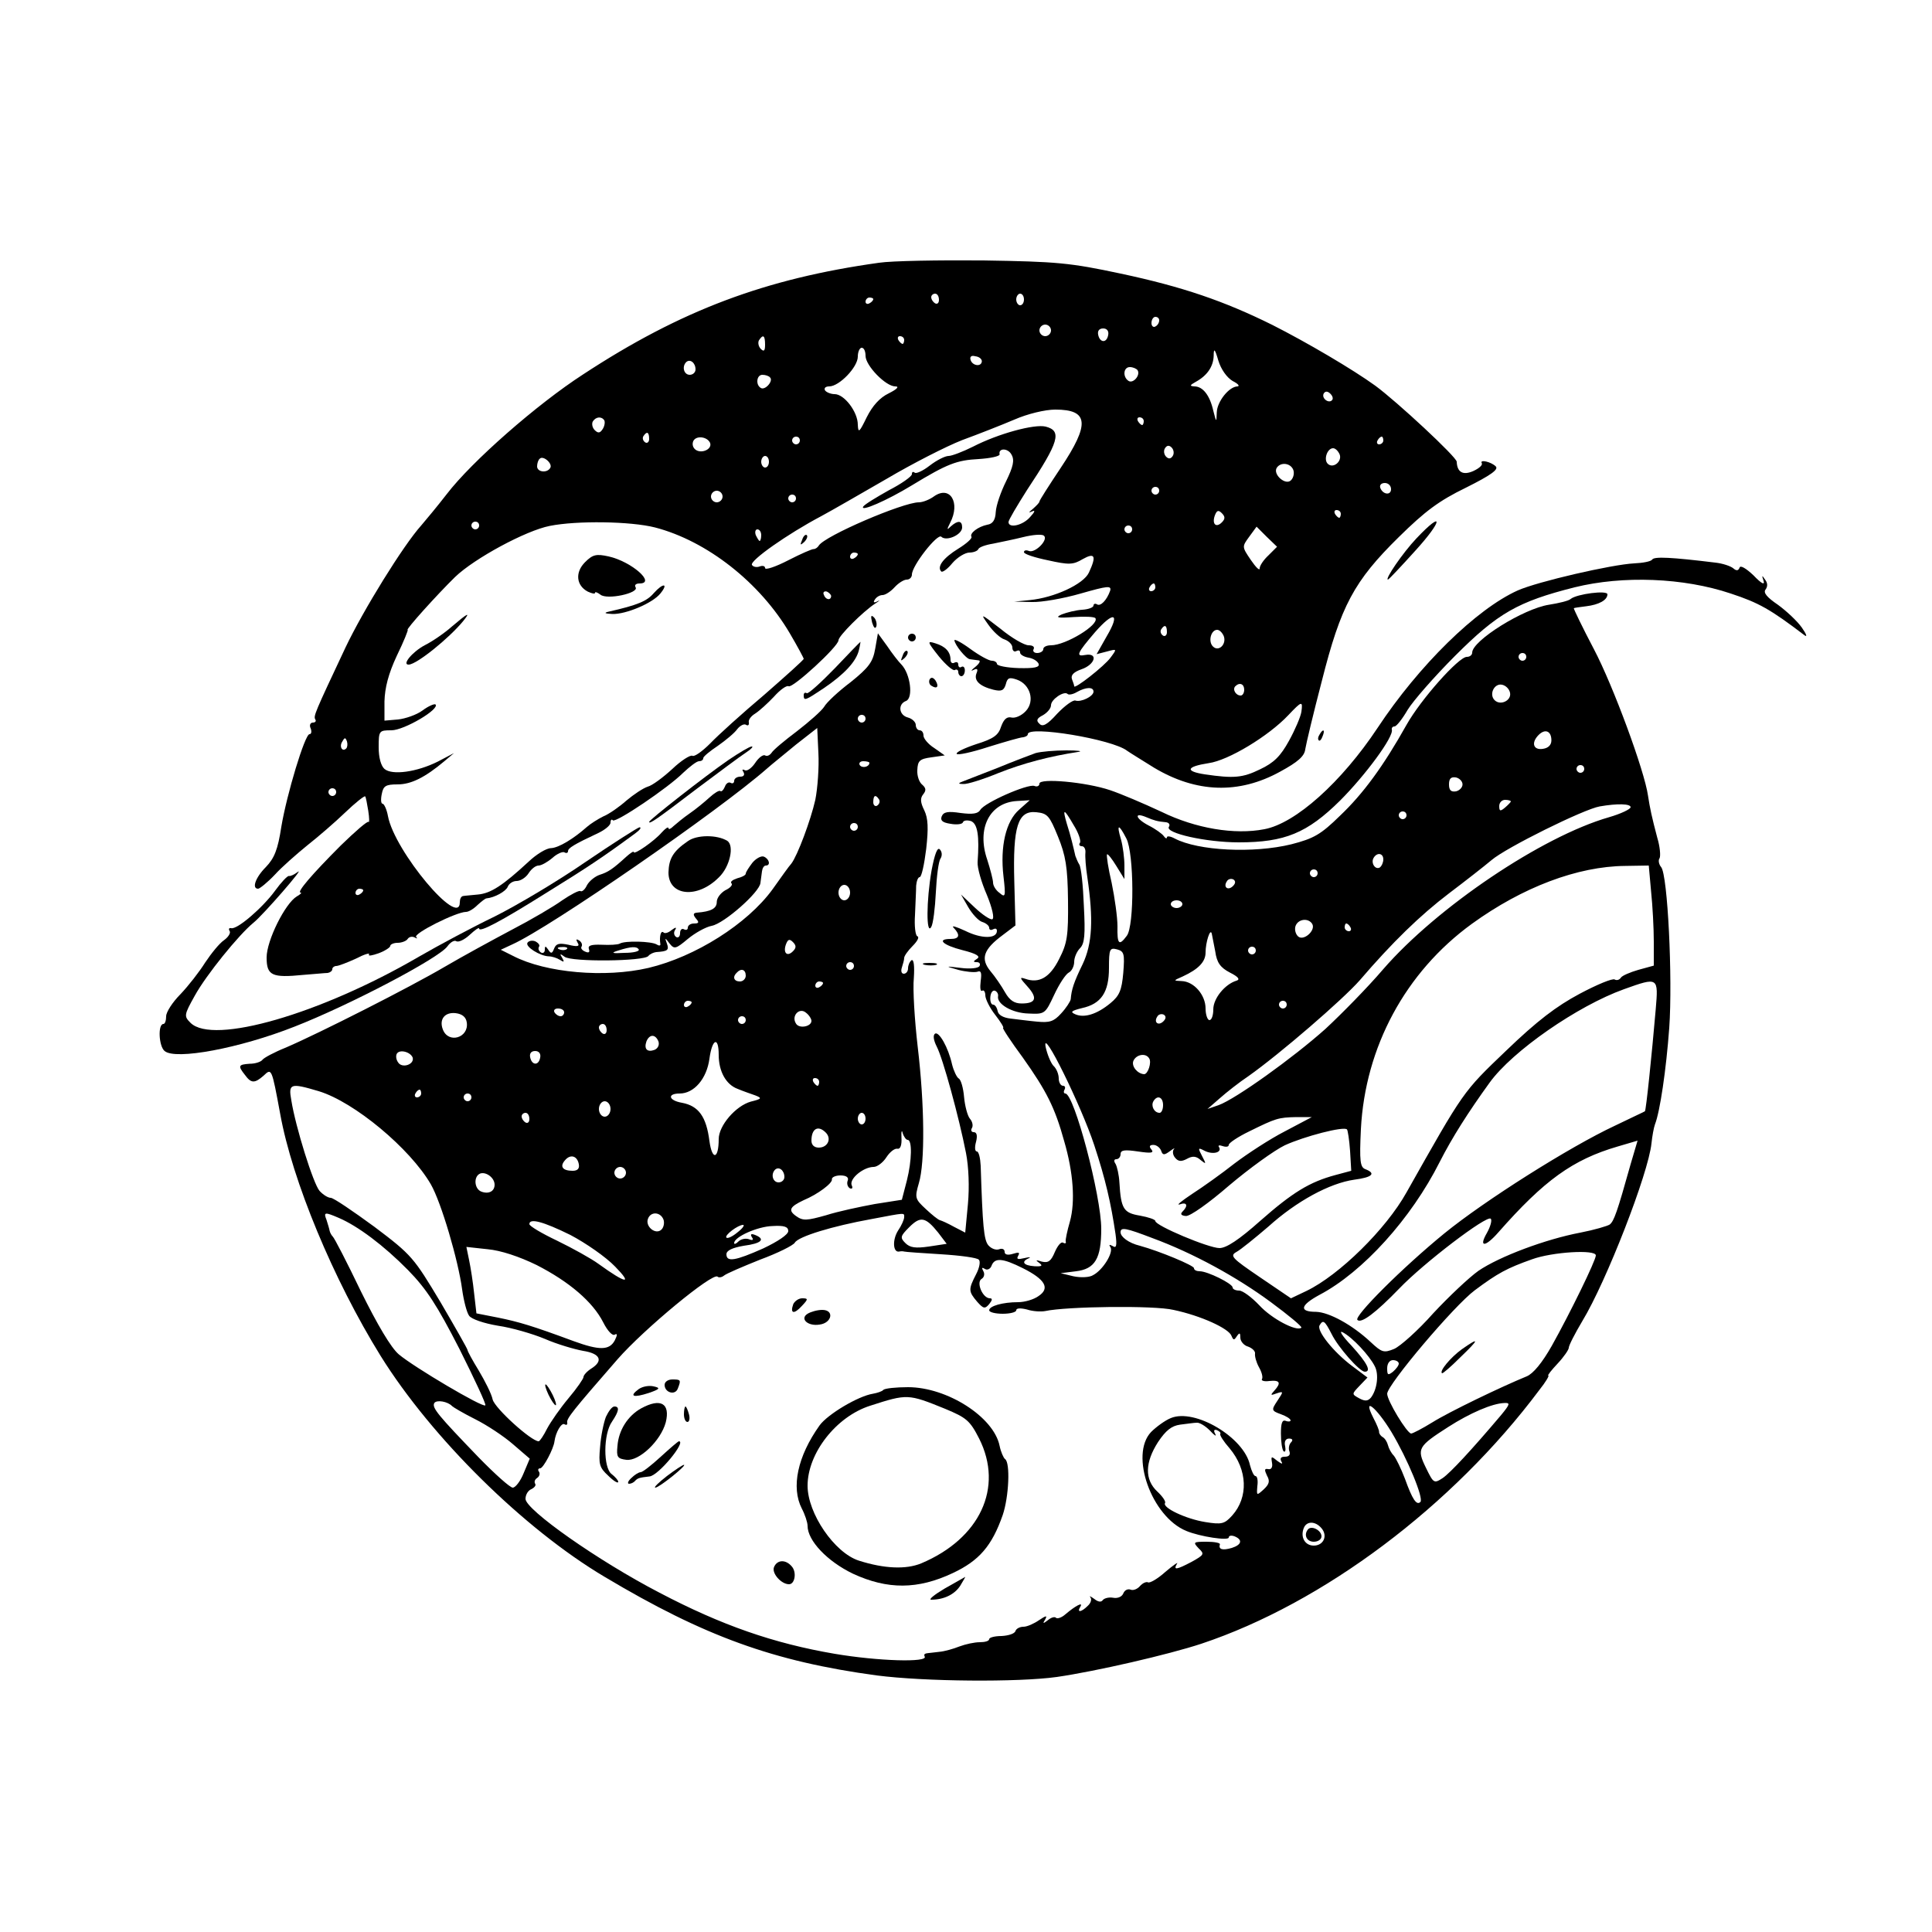 <?xml version="1.0" standalone="no"?>
<!DOCTYPE svg PUBLIC "-//W3C//DTD SVG 20010904//EN"
 "http://www.w3.org/TR/2001/REC-SVG-20010904/DTD/svg10.dtd">
<svg version="1.0" xmlns="http://www.w3.org/2000/svg"
 width="500pt" height="500pt" viewBox="0 0 500 500"
 preserveAspectRatio="xMidYMid meet">

<g transform="translate(0,500) scale(0.1,-0.1)"
fill="#000000" stroke="none">
<path d="M2275 4320 c-294 -41 -513 -123 -766 -289 -119 -77 -288 -225 -353
-310 -24 -31 -54 -67 -66 -81 -46 -51 -150 -219 -196 -316 -80 -170 -83 -177
-78 -186 3 -4 0 -8 -6 -8 -7 0 -10 -7 -6 -15 3 -8 2 -15 -3 -15 -12 0 -59
-156 -73 -240 -9 -59 -18 -81 -40 -104 -27 -27 -37 -56 -20 -56 4 0 24 16 43
36 18 20 57 54 84 76 28 22 72 60 98 85 26 25 50 44 52 42 2 -2 5 -19 8 -37 3
-19 3 -32 1 -29 -3 3 -35 -25 -72 -61 -76 -76 -115 -122 -104 -122 4 0 -1 -5
-10 -10 -30 -18 -78 -114 -78 -158 0 -47 14 -53 95 -45 28 2 56 5 63 5 6 1 12
5 12 10 0 4 5 8 10 8 6 0 29 9 51 19 21 11 37 16 34 11 -3 -5 8 -3 25 3 16 6
30 15 30 19 0 4 9 8 19 8 11 0 23 5 26 10 4 6 12 7 18 4 7 -4 8 -3 4 1 -8 9
104 65 129 65 7 0 20 8 30 18 10 9 20 17 23 17 21 2 50 18 55 30 3 8 13 15 23
15 10 0 24 9 31 20 7 11 18 20 26 20 7 0 23 9 36 20 12 11 27 17 31 14 5 -3 9
-1 9 3 0 8 14 17 78 47 17 8 32 20 32 27 0 7 3 10 6 6 8 -7 143 84 182 123 17
16 35 30 41 30 6 0 11 3 11 8 0 4 17 18 38 32 20 14 43 33 50 43 7 9 18 15 23
11 5 -3 8 0 7 6 -2 7 6 17 16 23 11 7 33 27 49 44 16 18 33 30 38 27 10 -6
129 103 129 119 0 11 63 74 95 95 11 7 14 10 6 6 -9 -5 -12 -3 -7 4 4 7 13 12
20 12 7 0 21 9 31 20 10 11 24 20 32 20 7 0 13 6 13 13 0 23 66 107 76 98 13
-13 54 5 54 24 0 18 -11 19 -29 3 -11 -11 -11 -9 -2 9 27 52 0 97 -41 69 -12
-9 -30 -16 -40 -16 -41 0 -244 -87 -259 -112 -3 -5 -9 -9 -13 -9 -3 1 -33 -12
-66 -29 -33 -17 -60 -26 -60 -20 0 5 -6 7 -14 4 -8 -3 -17 -1 -20 4 -6 11 92
80 179 126 28 15 104 59 170 97 66 39 154 84 195 100 41 15 102 39 135 53 34
15 80 26 106 26 87 0 90 -37 14 -151 -30 -45 -55 -84 -55 -87 0 -3 -8 -11 -17
-19 -11 -9 -12 -11 -3 -7 10 5 9 0 -4 -14 -19 -22 -56 -30 -56 -13 0 5 22 42
48 83 83 125 91 153 48 164 -29 7 -122 -18 -188 -52 -26 -13 -55 -24 -63 -24
-9 0 -31 -11 -49 -25 -18 -14 -36 -22 -39 -18 -4 3 -7 2 -7 -4 0 -6 -27 -25
-60 -42 -32 -18 -62 -36 -66 -42 -9 -15 62 16 126 55 92 56 116 65 173 68 30
2 54 7 54 12 -4 17 22 17 31 -1 8 -14 4 -31 -14 -68 -14 -28 -26 -63 -27 -80
-1 -21 -8 -31 -22 -33 -24 -5 -46 -22 -41 -31 3 -4 -13 -18 -34 -31 -39 -24
-56 -47 -44 -59 3 -3 16 6 29 22 13 15 33 27 44 27 10 0 21 4 23 9 2 5 19 11
38 14 19 4 54 11 78 17 24 6 48 8 53 4 14 -9 -21 -46 -38 -40 -7 3 -13 2 -13
-3 0 -5 28 -14 62 -21 54 -12 65 -12 90 3 32 18 36 8 16 -35 -14 -30 -90 -65
-153 -71 l-40 -4 45 -1 c25 -1 82 9 127 22 70 20 80 21 76 7 -9 -25 -25 -41
-34 -35 -5 3 -9 1 -9 -3 0 -5 -13 -10 -29 -11 -17 -1 -40 -7 -53 -12 -18 -8
-12 -10 30 -7 29 2 55 1 57 -3 10 -17 -77 -70 -115 -70 -11 0 -20 -4 -20 -10
0 -5 -7 -10 -16 -10 -8 0 -12 5 -9 10 3 6 -2 10 -13 10 -11 0 -44 19 -73 43
-52 40 -53 41 -31 10 12 -17 31 -35 42 -38 11 -4 20 -13 20 -21 0 -8 5 -12 10
-9 6 3 10 2 10 -4 0 -5 10 -11 22 -13 12 -2 23 -9 26 -16 3 -9 -11 -12 -52
-11 -31 1 -56 6 -56 11 0 4 -6 8 -13 8 -8 0 -33 14 -55 30 -23 17 -42 27 -42
23 1 -12 30 -48 40 -49 6 -1 15 -2 22 -3 7 0 3 -8 -8 -17 -10 -8 -13 -12 -5
-8 10 5 13 3 8 -9 -7 -18 8 -33 44 -42 21 -5 27 -2 32 14 4 17 9 19 29 12 34
-12 47 -55 23 -81 -11 -12 -27 -19 -37 -17 -12 3 -20 -4 -27 -23 -7 -23 -20
-32 -65 -46 -30 -10 -53 -21 -50 -25 2 -4 39 4 82 18 42 13 83 25 90 25 6 1
12 4 12 8 0 23 219 -13 257 -43 7 -5 38 -24 70 -44 109 -65 219 -69 326 -10
46 25 63 40 65 58 2 13 21 93 43 177 49 194 83 258 199 372 68 67 104 94 174
128 64 32 85 47 77 55 -12 12 -43 19 -36 8 2 -5 -7 -13 -22 -20 -27 -12 -42
-3 -43 24 0 12 -155 156 -211 197 -58 42 -177 112 -266 157 -125 62 -233 99
-393 133 -131 28 -165 31 -355 34 -115 1 -237 -1 -270 -6z m155 -96 c0 -8 -4
-12 -10 -9 -5 3 -10 10 -10 16 0 5 5 9 10 9 6 0 10 -7 10 -16z m220 1 c0 -8
-4 -15 -10 -15 -5 0 -10 7 -10 15 0 8 5 15 10 15 6 0 10 -7 10 -15z m-390 1
c0 -3 -4 -8 -10 -11 -5 -3 -10 -1 -10 4 0 6 5 11 10 11 6 0 10 -2 10 -4z m740
-55 c0 -6 -4 -13 -10 -16 -5 -3 -10 1 -10 9 0 9 5 16 10 16 6 0 10 -4 10 -9z
m-280 -26 c0 -8 -7 -15 -15 -15 -8 0 -15 7 -15 15 0 8 7 15 15 15 8 0 15 -7
15 -15z m148 -12 c-4 -22 -22 -20 -26 1 -2 10 3 16 13 16 10 0 15 -7 13 -17z
m-888 -25 c0 -16 -3 -19 -11 -11 -6 6 -8 16 -5 22 11 17 16 13 16 -11z m360
12 c0 -5 -2 -10 -4 -10 -3 0 -8 5 -11 10 -3 6 -1 10 4 10 6 0 11 -4 11 -10z
m-100 -41 c0 -25 52 -79 77 -79 11 0 5 -7 -17 -18 -23 -11 -42 -32 -57 -62
-19 -39 -22 -42 -23 -19 0 33 -35 79 -60 79 -10 0 -22 5 -25 10 -3 6 2 10 11
10 26 0 74 50 74 77 0 13 5 23 10 23 6 0 10 -9 10 -21z m950 -65 c14 -7 19
-13 13 -14 -22 0 -53 -39 -54 -67 -1 -27 -1 -27 -9 4 -9 40 -27 63 -49 63 -13
1 -12 3 4 12 29 16 45 39 46 67 0 21 3 19 12 -12 7 -23 22 -44 37 -53z m-649
51 c-1 -15 -24 -12 -29 3 -3 9 2 13 12 10 10 -1 17 -7 17 -13z m-741 -21 c0
-8 -7 -14 -15 -14 -15 0 -21 21 -9 33 10 9 24 -2 24 -19z m1144 -2 c8 -13 -11
-35 -23 -28 -16 10 -14 36 3 36 8 0 17 -4 20 -8z m-951 -19 c9 -9 -13 -34 -24
-27 -14 8 -11 34 4 34 8 0 17 -3 20 -7z m1454 -59 c-9 -9 -28 6 -21 18 4 6 10
6 17 -1 6 -6 8 -13 4 -17z m-1883 -52 c2 -4 1 -14 -4 -22 -7 -11 -12 -12 -21
-3 -6 6 -8 16 -5 22 8 13 23 14 30 3z m1396 -2 c0 -5 -2 -10 -4 -10 -3 0 -8 5
-11 10 -3 6 -1 10 4 10 6 0 11 -4 11 -10z m-1280 -46 c0 -8 -5 -12 -10 -9 -6
4 -8 11 -5 16 9 14 15 11 15 -7z m158 -11 c5 -17 -26 -29 -40 -15 -6 6 -7 15
-3 22 9 14 37 9 43 -7z m232 7 c0 -5 -4 -10 -10 -10 -5 0 -10 5 -10 10 0 6 5
10 10 10 6 0 10 -4 10 -10z m1510 0 c0 -5 -5 -10 -11 -10 -5 0 -7 5 -4 10 3 6
8 10 11 10 2 0 4 -4 4 -10z m-545 -40 c-5 -8 -11 -8 -17 -2 -6 6 -7 16 -3 22
5 8 11 8 17 2 6 -6 7 -16 3 -22z m432 4 c7 -18 -17 -38 -31 -24 -11 11 -1 40
14 40 6 0 13 -7 17 -16z m-2043 -35 c-8 -14 -34 -11 -34 4 0 8 3 17 7 20 9 9
34 -13 27 -24z m566 16 c0 -8 -4 -15 -10 -15 -5 0 -10 7 -10 15 0 8 5 15 10
15 6 0 10 -7 10 -15z m1357 -21 c3 -8 1 -20 -6 -27 -14 -14 -47 15 -37 32 10
16 36 13 43 -5z m253 -50 c0 -17 -22 -14 -28 4 -2 7 3 12 12 12 9 0 16 -7 16
-16z m-600 -4 c0 -5 -4 -10 -10 -10 -5 0 -10 5 -10 10 0 6 5 10 10 10 6 0 10
-4 10 -10z m-1130 -15 c0 -8 -7 -15 -15 -15 -8 0 -15 7 -15 15 0 8 7 15 15 15
8 0 15 -7 15 -15z m190 -5 c0 -5 -4 -10 -10 -10 -5 0 -10 5 -10 10 0 6 5 10
10 10 6 0 10 -4 10 -10z m1102 -62 c-15 -15 -26 -4 -18 18 5 13 9 15 18 6 9
-9 9 -15 0 -24z m308 22 c0 -5 -2 -10 -4 -10 -3 0 -8 5 -11 10 -3 6 -1 10 4
10 6 0 11 -4 11 -10z m-2230 -30 c0 -5 -4 -10 -10 -10 -5 0 -10 5 -10 10 0 6
5 10 10 10 6 0 10 -4 10 -10z m455 -5 c135 -35 272 -143 349 -274 20 -34 36
-64 36 -66 0 -3 -46 -44 -102 -93 -57 -48 -120 -105 -140 -126 -21 -21 -41
-35 -46 -32 -5 3 -29 -12 -52 -34 -24 -22 -52 -43 -64 -46 -12 -4 -36 -20 -55
-36 -18 -16 -45 -35 -60 -41 -14 -7 -33 -19 -42 -27 -35 -31 -73 -54 -93 -55
-12 0 -38 -16 -58 -35 -67 -62 -98 -82 -131 -85 -18 -2 -35 -3 -39 -4 -5 -1
-8 -8 -8 -16 0 -69 -169 132 -186 223 -3 17 -10 32 -14 32 -4 0 -5 11 -2 25 4
21 10 25 41 25 35 0 71 18 121 60 l25 21 -42 -22 c-54 -27 -118 -36 -138 -19
-9 8 -15 29 -15 56 0 43 1 44 33 44 33 0 126 55 114 67 -3 2 -18 -4 -34 -16
-15 -11 -44 -21 -63 -23 l-35 -3 0 50 c1 35 10 71 32 118 18 37 30 67 28 67
-6 0 76 91 123 137 50 48 183 120 245 132 70 14 209 12 272 -4z m1235 -5 c0
-5 -4 -10 -10 -10 -5 0 -10 5 -10 10 0 6 5 10 10 10 6 0 10 -4 10 -10z m353
-67 c-13 -12 -23 -27 -23 -34 0 -7 -10 3 -23 22 -23 34 -23 34 -4 60 l19 26
26 -26 27 -26 -22 -22z m-1313 52 c0 -8 -2 -15 -4 -15 -2 0 -6 7 -10 15 -3 8
-1 15 4 15 6 0 10 -7 10 -15z m250 -49 c0 -3 -4 -8 -10 -11 -5 -3 -10 -1 -10
4 0 6 5 11 10 11 6 0 10 -2 10 -4z m770 -86 c0 -5 -5 -10 -11 -10 -5 0 -7 5
-4 10 3 6 8 10 11 10 2 0 4 -4 4 -10z m-839 -23 c-1 -12 -15 -9 -19 4 -3 6 1
10 8 8 6 -3 11 -8 11 -12z m713 -104 l-26 -46 27 7 c26 7 26 7 9 -16 -16 -22
-94 -83 -94 -74 0 3 -3 11 -6 19 -3 10 5 18 25 25 35 12 44 43 10 37 -26 -5
-22 4 25 59 49 56 66 50 30 -11z m156 11 c0 -8 -5 -12 -10 -9 -6 4 -8 11 -5
16 9 14 15 11 15 -7z m147 -10 c8 -21 -13 -42 -28 -27 -13 13 -5 43 11 43 6 0
13 -7 17 -16z m53 -139 c0 -8 -4 -15 -9 -15 -13 0 -22 16 -14 24 11 11 23 6
23 -9z m-390 -5 c0 -12 -32 -28 -47 -23 -6 2 -27 -13 -47 -34 -26 -29 -38 -35
-46 -26 -9 8 -7 14 9 22 12 7 21 18 21 26 0 15 34 38 43 29 3 -3 14 -1 24 5
23 13 43 14 43 1z m538 -52 c-2 -13 -16 -46 -32 -75 -22 -40 -39 -57 -75 -74
-45 -22 -68 -24 -143 -13 -52 8 -48 20 10 29 51 7 155 70 206 124 35 37 38 38
34 9z m-2472 -95 c-10 -10 -19 5 -10 18 6 11 8 11 12 0 2 -7 1 -15 -2 -18z
m-26 -113 c0 -5 -4 -10 -10 -10 -5 0 -10 5 -10 10 0 6 5 10 10 10 6 0 10 -4
10 -10z m70 -254 c0 -3 -4 -8 -10 -11 -5 -3 -10 -1 -10 4 0 6 5 11 10 11 6 0
10 -2 10 -4z"/>
<path d="M1514 3545 c-26 -26 -23 -60 7 -76 11 -5 19 -7 19 -3 0 3 6 1 14 -5
17 -14 100 4 91 19 -4 6 1 10 10 10 44 0 -21 57 -80 70 -32 7 -41 5 -61 -15z"/>
<path d="M1692 3465 c-18 -21 -42 -31 -117 -48 -13 -3 -10 -5 10 -6 35 -1 104
28 124 53 22 27 7 28 -17 1z"/>
<path d="M1170 3379 c-19 -17 -51 -39 -71 -49 -32 -17 -60 -51 -41 -50 21 1
104 68 141 113 20 25 11 20 -29 -14z"/>
<path d="M3666 3607 c-36 -38 -83 -107 -74 -107 2 0 34 34 71 75 71 78 74 107
3 32z"/>
<path d="M2076 3603 c-6 -14 -5 -15 5 -6 7 7 10 15 7 18 -3 3 -9 -2 -12 -12z"/>
<path d="M4276 3552 c-3 -5 -24 -9 -47 -10 -58 -3 -249 -47 -301 -70 -107 -48
-256 -194 -363 -356 -93 -140 -212 -247 -293 -262 -77 -15 -178 2 -266 45 -47
22 -106 47 -133 56 -62 21 -183 32 -183 17 0 -6 -6 -9 -13 -6 -17 6 -129 -43
-140 -62 -6 -10 -20 -12 -51 -8 -33 5 -44 3 -49 -9 -4 -11 3 -16 23 -19 16 -3
31 -1 32 4 2 5 11 6 21 3 17 -7 22 -38 17 -106 -1 -15 10 -53 24 -85 14 -34
20 -61 14 -63 -5 -2 -26 12 -45 30 l-36 34 19 -33 c10 -17 26 -35 36 -38 10
-3 18 -10 18 -15 0 -6 5 -7 10 -4 6 3 10 2 10 -4 0 -21 -40 -21 -82 0 -24 11
-37 15 -30 8 18 -19 15 -29 -8 -29 -37 0 -20 -16 31 -29 36 -9 47 -16 38 -22
-11 -7 -11 -9 -1 -9 7 0 10 -5 7 -10 -3 -6 -25 -8 -48 -5 -42 5 -42 5 -7 -5
19 -5 41 -7 49 -5 10 4 12 -2 9 -24 -2 -17 -1 -28 4 -25 4 3 8 -3 8 -12 0 -9
11 -32 26 -51 14 -18 23 -33 20 -33 -3 0 20 -35 51 -77 61 -86 83 -129 107
-216 24 -82 29 -157 15 -208 -7 -24 -12 -48 -11 -52 2 -5 -2 -6 -7 -3 -5 3
-14 -8 -21 -24 -10 -24 -17 -29 -34 -25 -15 5 -17 4 -7 -3 11 -8 7 -10 -12 -9
-29 2 -35 12 -14 21 6 3 1 3 -12 0 -17 -4 -21 -3 -16 6 5 9 2 10 -14 5 -13 -4
-21 -2 -21 5 0 7 -6 10 -14 7 -8 -3 -20 1 -28 10 -12 14 -15 51 -20 206 -1 20
-5 37 -10 37 -5 0 -6 11 -2 25 4 16 2 25 -6 25 -6 0 -8 5 -5 10 4 6 2 17 -5
25 -6 7 -13 33 -15 56 -2 23 -8 45 -14 48 -5 3 -13 20 -17 36 -10 45 -34 86
-44 80 -6 -4 -4 -17 4 -33 16 -30 58 -184 76 -276 7 -36 9 -88 5 -132 l-7 -74
-29 15 c-16 9 -32 16 -36 17 -5 1 -21 14 -37 29 -28 26 -29 29 -18 67 16 53
15 201 -3 353 -8 69 -13 149 -10 178 2 31 0 49 -6 46 -5 -4 -9 -13 -9 -21 0
-8 -5 -14 -11 -14 -6 0 -8 7 -5 16 3 9 6 20 6 25 0 5 10 19 22 31 12 12 18 23
12 25 -5 2 -8 27 -6 55 1 29 3 63 3 76 1 12 5 22 9 22 5 0 12 33 17 73 6 54 5
79 -5 100 -10 20 -11 31 -3 41 8 10 8 16 -2 25 -8 6 -14 23 -13 38 1 24 6 29
36 33 l35 5 -27 19 c-16 10 -28 25 -28 32 0 8 -4 14 -10 14 -5 0 -10 6 -10 14
0 7 -9 16 -20 19 -24 6 -27 35 -5 43 19 8 11 70 -12 94 -8 8 -25 30 -37 48
l-24 33 -7 -40 c-6 -34 -16 -48 -63 -86 -32 -24 -63 -53 -69 -64 -7 -11 -39
-39 -70 -63 -32 -24 -62 -49 -66 -56 -5 -7 -12 -10 -17 -7 -5 3 -17 -6 -26
-20 -9 -13 -21 -22 -27 -18 -6 3 -7 1 -3 -5 4 -7 1 -12 -8 -12 -9 0 -16 -5
-16 -11 0 -5 -4 -8 -9 -5 -5 3 -12 -1 -15 -10 -4 -9 -9 -14 -12 -11 -3 2 -15
-5 -28 -17 -12 -11 -35 -30 -51 -41 -16 -11 -34 -26 -42 -33 -7 -7 -13 -10
-13 -5 -1 4 -8 -1 -18 -12 -18 -21 -72 -59 -72 -50 0 3 -9 -3 -19 -12 -35 -32
-47 -40 -69 -47 -12 -4 -27 -16 -33 -27 -5 -11 -13 -18 -17 -15 -4 2 -25 -9
-47 -24 -22 -16 -80 -50 -130 -76 -49 -26 -128 -69 -174 -96 -92 -54 -325
-172 -411 -209 -30 -12 -58 -27 -61 -32 -4 -5 -18 -10 -33 -10 -29 -2 -31 -5
-12 -29 16 -22 25 -22 48 -2 21 20 21 21 43 -98 31 -173 138 -430 260 -627
132 -212 371 -448 580 -572 258 -154 438 -219 704 -255 124 -16 365 -18 466
-4 103 15 289 58 374 86 315 105 650 356 875 657 16 20 26 37 23 37 -3 0 8 14
24 31 16 17 29 36 29 41 0 6 16 37 35 69 62 102 171 382 179 460 2 19 6 41 9
49 13 33 29 141 37 250 9 128 -4 396 -21 416 -6 7 -8 18 -4 23 3 6 1 30 -6 53
-14 53 -19 76 -24 109 -9 64 -90 284 -140 379 -30 57 -53 105 -52 106 1 1 16
3 32 5 33 4 55 16 55 31 0 11 -79 1 -95 -12 -5 -5 -31 -11 -56 -15 -66 -10
-199 -93 -199 -124 0 -6 -6 -11 -14 -11 -21 0 -119 -110 -156 -176 -60 -107
-112 -178 -172 -235 -50 -49 -68 -59 -126 -74 -98 -24 -241 -17 -302 15 -11 6
-20 7 -20 3 0 -4 -4 -3 -8 3 -4 6 -22 19 -40 28 -34 18 -38 35 -5 21 19 -8 28
-11 51 -13 7 -1 11 -6 7 -12 -10 -16 96 -40 181 -40 119 0 177 24 262 108 65
65 140 166 134 184 -1 4 2 8 7 8 5 0 20 19 34 43 14 23 69 86 123 140 110 110
162 140 309 177 125 31 282 25 404 -16 73 -24 103 -41 191 -108 8 -6 5 3 -7
20 -12 17 -40 43 -62 59 -28 19 -38 31 -32 39 6 8 6 17 -1 26 -8 12 -9 12 -4
-3 4 -12 -5 -8 -26 14 -19 18 -34 27 -36 20 -3 -8 -8 -9 -16 -2 -7 6 -28 13
-47 15 -114 14 -158 16 -163 8z m-326 -252 c0 -5 -4 -10 -10 -10 -5 0 -10 5
-10 10 0 6 5 10 10 10 6 0 10 -4 10 -10z m-42 -93 c4 -20 -25 -34 -40 -19 -15
15 -1 44 19 40 10 -2 19 -11 21 -21z m-1668 -67 c0 -5 -4 -10 -10 -10 -5 0
-10 5 -10 10 0 6 5 10 10 10 6 0 10 -4 10 -10z m-130 -210 c-12 -53 -46 -144
-62 -165 -5 -5 -27 -36 -49 -67 -65 -89 -199 -174 -321 -203 -112 -26 -265
-13 -350 31 l-32 16 30 14 c98 44 535 346 659 455 11 10 45 37 75 62 l55 43 3
-65 c2 -36 -2 -91 -8 -121z m1905 154 c0 -12 -8 -20 -22 -22 -25 -4 -31 16
-11 36 17 17 33 10 33 -14z m-1765 -58 c0 -11 -19 -15 -25 -6 -3 5 1 10 9 10
9 0 16 -2 16 -4z m1850 -16 c0 -5 -4 -10 -10 -10 -5 0 -10 5 -10 10 0 6 5 10
10 10 6 0 10 -4 10 -10z m-315 -40 c0 -8 -8 -16 -17 -18 -13 -2 -18 3 -18 18
0 15 5 20 18 18 9 -2 17 -10 17 -18z m-1510 -39 c3 -5 1 -12 -5 -16 -5 -3 -10
1 -10 9 0 18 6 21 15 7z m363 -26 c-35 -30 -50 -96 -41 -173 6 -52 5 -56 -10
-43 -10 7 -17 19 -17 27 0 7 -7 34 -15 59 -28 81 6 148 77 152 l33 2 -27 -24z
m1272 21 c0 -2 -7 -9 -15 -16 -12 -10 -15 -10 -15 4 0 9 7 16 15 16 8 0 15 -2
15 -4z m310 -15 c0 -5 -25 -17 -56 -26 -174 -50 -445 -233 -584 -393 -41 -48
-109 -117 -150 -155 -84 -75 -232 -181 -276 -197 l-29 -10 31 27 c18 16 51 42
75 58 82 58 244 198 288 248 84 98 156 168 231 225 41 31 91 70 110 86 37 32
239 132 280 139 46 8 80 7 80 -2z m-1482 -76 c20 -49 25 -79 26 -165 1 -92 -2
-111 -23 -152 -24 -48 -52 -64 -88 -51 -15 5 -14 2 6 -20 27 -30 22 -44 -15
-44 -19 0 -31 8 -43 29 -9 16 -26 41 -38 55 -26 32 -18 56 32 93 l33 25 -3
113 c-4 143 9 185 57 180 29 -3 34 -9 56 -63z m41 29 c12 -19 19 -40 16 -45
-4 -5 -1 -9 5 -9 6 0 10 -8 9 -17 -1 -10 1 -38 5 -63 16 -109 13 -172 -12
-225 -23 -47 -29 -66 -31 -91 -1 -6 -12 -23 -25 -37 -19 -21 -30 -24 -62 -21
-22 2 -52 6 -69 8 -18 2 -31 9 -33 19 -2 10 -7 17 -12 17 -5 0 -8 9 -7 20 1
11 6 18 12 16 5 -2 9 -8 8 -14 -4 -20 36 -44 79 -45 42 -2 43 -1 66 48 13 28
30 54 38 58 8 4 14 17 14 28 0 11 7 27 15 35 12 12 14 35 10 110 -2 52 -7 100
-12 107 -4 6 -8 17 -10 22 -5 22 -12 52 -22 83 -12 41 -8 41 18 -4z m861 26
c0 -5 -4 -10 -10 -10 -5 0 -10 5 -10 10 0 6 5 10 10 10 6 0 10 -4 10 -10z
m-1420 -30 c0 -5 -4 -10 -10 -10 -5 0 -10 5 -10 10 0 6 5 10 10 10 6 0 10 -4
10 -10z m695 -30 c20 -38 21 -227 1 -252 -20 -27 -25 -22 -24 25 0 23 -7 73
-15 112 -9 38 -14 72 -12 74 2 2 13 -12 24 -30 l21 -34 0 35 c0 19 -4 50 -9
68 -12 40 -6 41 14 2z m665 -54 c0 -8 -4 -17 -9 -21 -12 -7 -24 12 -16 25 9
15 25 12 25 -4z m693 -83 c4 -38 7 -96 7 -130 l0 -62 -40 -11 c-21 -6 -42 -15
-45 -20 -4 -6 -11 -8 -16 -5 -5 4 -46 -13 -91 -37 -60 -32 -110 -70 -190 -147
-113 -108 -109 -103 -258 -367 -53 -95 -174 -214 -259 -255 l-40 -19 -81 55
c-72 49 -78 55 -60 65 11 6 48 36 83 66 72 65 158 112 222 121 46 6 57 16 29
27 -14 5 -16 20 -12 104 11 212 115 406 287 531 131 95 274 149 397 150 l61 1
6 -67z m-863 47 c0 -5 -4 -10 -10 -10 -5 0 -10 5 -10 10 0 6 5 10 10 10 6 0
10 -4 10 -10z m-219 -33 c-13 -13 -26 -3 -16 12 3 6 11 8 17 5 6 -4 6 -10 -1
-17z m-991 -17 c0 -11 -7 -20 -15 -20 -8 0 -15 9 -15 20 0 11 7 20 15 20 8 0
15 -9 15 -20z m860 -30 c0 -5 -7 -10 -15 -10 -8 0 -15 5 -15 10 0 6 7 10 15
10 8 0 15 -4 15 -10z m336 -51 c10 -17 -23 -46 -37 -32 -7 7 -9 19 -6 27 7 18
33 21 43 5z m99 -9 c3 -5 1 -10 -4 -10 -6 0 -11 5 -11 10 0 6 2 10 4 10 3 0 8
-4 11 -10z m-350 -62 c4 -29 13 -42 38 -55 22 -11 27 -18 17 -21 -30 -9 -60
-46 -60 -74 0 -15 -4 -28 -10 -28 -5 0 -10 14 -10 30 0 35 -30 70 -62 71 -22
1 -22 1 3 12 41 19 59 38 59 62 0 26 12 64 16 49 1 -5 5 -26 9 -46z m-1093 0
c-15 -15 -26 -4 -18 18 5 13 9 15 18 6 9 -9 9 -15 0 -24z m855 -56 c-4 -45
-10 -59 -33 -78 -35 -29 -68 -39 -91 -29 -14 6 -11 9 17 16 50 11 70 41 70
104 0 49 2 53 21 48 18 -5 20 -11 16 -61z m343 58 c0 -5 -4 -10 -10 -10 -5 0
-10 5 -10 10 0 6 5 10 10 10 6 0 10 -4 10 -10z m-1040 -40 c0 -5 -4 -10 -10
-10 -5 0 -10 5 -10 10 0 6 5 10 10 10 6 0 10 -4 10 -10z m-280 -25 c0 -8 -7
-15 -15 -15 -16 0 -20 12 -8 23 11 12 23 8 23 -8z m200 -19 c0 -3 -4 -8 -10
-11 -5 -3 -10 -1 -10 4 0 6 5 11 10 11 6 0 10 -2 10 -4z m2155 -68 c-10 -116
-25 -262 -28 -264 -1 -1 -36 -17 -77 -37 -118 -55 -339 -195 -442 -279 -109
-89 -235 -215 -225 -224 10 -10 48 19 108 81 63 66 227 191 237 181 4 -4 -1
-21 -10 -37 -22 -38 -4 -37 30 2 118 134 192 188 309 222 l51 15 -18 -61 c-35
-125 -43 -147 -54 -156 -6 -4 -40 -14 -76 -21 -90 -17 -210 -62 -264 -99 -24
-17 -77 -67 -117 -110 -39 -44 -85 -85 -101 -92 -27 -11 -32 -9 -61 18 -47 44
-107 77 -141 78 -45 0 -41 17 9 44 112 59 237 197 311 344 32 63 74 129 129
205 59 82 228 199 348 242 89 32 89 31 82 -52z m-2495 18 c0 -3 -4 -8 -10 -11
-5 -3 -10 -1 -10 4 0 6 5 11 10 11 6 0 10 -2 10 -4z m1540 -6 c0 -5 -4 -10
-10 -10 -5 0 -10 5 -10 10 0 6 5 10 10 10 6 0 10 -4 10 -10z m-1870 -20 c0 -5
-4 -10 -9 -10 -6 0 -13 5 -16 10 -3 6 1 10 9 10 9 0 16 -4 16 -10z m640 -22
c0 -15 -32 -21 -40 -7 -13 20 9 43 26 28 8 -6 14 -16 14 -21z m-892 -4 c6 -40
-48 -56 -62 -18 -10 26 5 45 33 42 17 -2 27 -10 29 -24z m1803 3 c-13 -13 -26
-3 -16 12 3 6 11 8 17 5 6 -4 6 -10 -1 -17z m-1081 3 c0 -5 -4 -10 -10 -10 -5
0 -10 5 -10 10 0 6 5 10 10 10 6 0 10 -4 10 -10z m-360 -26 c0 -8 -4 -12 -10
-9 -5 3 -10 10 -10 16 0 5 5 9 10 9 6 0 10 -7 10 -16z m134 -29 c3 -9 -1 -18
-10 -22 -19 -7 -28 2 -21 22 8 19 23 19 31 0z m1128 -269 c29 -88 43 -149 55
-230 4 -30 2 -37 -7 -31 -9 5 -11 4 -6 -3 8 -14 -20 -59 -45 -72 -9 -6 -32 -7
-51 -3 l-33 8 40 5 c49 6 65 33 65 110 0 84 -70 350 -93 350 -4 0 -5 5 -2 10
3 6 1 10 -4 10 -6 0 -11 9 -11 19 0 11 -6 26 -14 33 -7 8 -16 30 -20 49 -10
55 92 -152 126 -255z m-972 234 c0 -43 19 -77 49 -88 14 -6 35 -13 46 -17 18
-7 16 -9 -12 -16 -39 -11 -83 -62 -83 -97 0 -52 -17 -56 -24 -5 -8 63 -28 91
-71 99 -35 6 -39 24 -6 24 37 0 70 38 77 90 7 52 24 59 24 10z m-792 -7 c5
-18 -28 -29 -38 -12 -5 7 -6 17 -3 22 7 12 35 5 41 -10z m330 0 c-4 -22 -22
-20 -26 1 -2 10 3 16 13 16 10 0 15 -7 13 -17z m1576 -2 c7 -10 -3 -41 -13
-41 -17 1 -33 20 -28 34 7 17 32 22 41 7z m-854 -61 c0 -5 -2 -10 -4 -10 -3 0
-8 5 -11 10 -3 6 -1 10 4 10 6 0 11 -4 11 -10z m-1295 -24 c92 -28 236 -148
290 -241 27 -47 71 -197 81 -272 4 -29 12 -60 18 -68 6 -9 39 -20 75 -26 35
-5 90 -21 121 -34 32 -14 77 -27 99 -31 45 -7 53 -26 21 -46 -11 -7 -20 -17
-20 -22 0 -4 -17 -29 -39 -55 -21 -25 -46 -61 -55 -78 -9 -18 -19 -33 -22 -33
-19 0 -113 85 -119 108 -3 15 -20 48 -36 75 -16 26 -29 50 -29 53 0 3 -32 59
-70 124 -69 115 -74 122 -171 195 -56 41 -106 75 -113 75 -7 0 -20 8 -29 18
-16 18 -62 165 -73 234 -8 44 -3 46 71 24z m265 -6 c0 -5 -5 -10 -11 -10 -5 0
-7 5 -4 10 3 6 8 10 11 10 2 0 4 -4 4 -10z m130 -10 c0 -5 -4 -10 -10 -10 -5
0 -10 5 -10 10 0 6 5 10 10 10 6 0 10 -4 10 -10z m1790 -20 c0 -11 -4 -20 -9
-20 -14 0 -23 18 -16 30 10 17 25 11 25 -10z m-1430 -10 c0 -11 -7 -20 -15
-20 -8 0 -15 9 -15 20 0 11 7 20 15 20 8 0 15 -9 15 -20z m-210 -26 c0 -8 -4
-12 -10 -9 -5 3 -10 10 -10 16 0 5 5 9 10 9 6 0 10 -7 10 -16z m870 1 c0 -8
-4 -15 -10 -15 -5 0 -10 7 -10 15 0 8 5 15 10 15 6 0 10 -7 10 -15z m1085 -33
c-39 -20 -97 -58 -130 -83 -33 -26 -82 -61 -110 -79 -27 -18 -42 -30 -32 -27
19 7 23 -3 7 -19 -6 -6 -3 -10 9 -11 11 -1 60 34 112 79 52 44 117 91 144 104
50 23 153 50 161 41 2 -2 6 -27 8 -56 l3 -51 -41 -11 c-67 -18 -111 -45 -195
-119 -54 -48 -87 -70 -105 -70 -28 0 -166 58 -166 70 0 4 -18 10 -40 14 -42 7
-49 17 -53 86 -1 19 -6 41 -10 48 -5 7 -4 12 2 12 6 0 11 6 11 13 0 11 11 12
45 7 34 -5 42 -4 35 5 -7 8 -5 12 5 12 8 0 17 -7 20 -15 4 -12 8 -12 23 -1 9
7 14 9 10 5 -4 -5 -3 -15 3 -22 8 -10 16 -11 31 -3 14 8 24 7 35 -3 15 -12 15
-11 4 10 -11 21 -11 23 6 14 21 -11 46 -5 38 9 -4 5 1 6 9 3 9 -3 16 -2 16 3
0 5 24 21 53 35 69 34 75 36 122 37 l40 0 -70 -37z m-1188 -3 c16 -16 5 -39
-18 -39 -12 0 -19 7 -19 18 0 31 17 41 37 21z m212 -19 c12 0 11 -53 -2 -105
l-13 -50 -70 -11 c-38 -7 -95 -19 -126 -29 -50 -14 -60 -15 -78 -2 -21 15 -16
24 20 41 36 15 75 44 73 54 -1 5 9 10 22 10 15 0 22 -5 19 -13 -3 -7 -1 -16 5
-20 6 -3 9 0 5 8 -6 17 31 47 57 47 9 0 24 11 33 25 9 14 22 24 29 22 7 -1 11
9 10 28 -1 17 1 22 3 13 3 -10 9 -18 13 -18z m-851 -63 c2 -11 -3 -17 -16 -17
-26 0 -34 11 -20 27 14 17 32 12 36 -10z m122 -22 c0 -8 -7 -15 -15 -15 -8 0
-15 7 -15 15 0 8 7 15 15 15 8 0 15 -7 15 -15z m410 -11 c0 -8 -7 -14 -15 -14
-15 0 -21 21 -9 33 10 9 24 -2 24 -19z m-750 -20 c0 -17 -15 -25 -34 -18 -19
7 -21 40 -3 47 15 5 37 -11 37 -29z m-403 -86 c49 -21 116 -71 179 -135 48
-49 75 -91 133 -204 39 -78 70 -144 67 -146 -6 -7 -185 99 -224 132 -20 17
-55 76 -98 163 -36 75 -69 139 -73 142 -3 3 -7 10 -8 15 -1 6 -5 18 -8 28 -8
20 -5 21 32 5z m840 -4 c3 -8 1 -20 -5 -26 -15 -15 -43 8 -35 28 7 19 32 18
40 -2z m623 6 c0 -6 -7 -22 -16 -35 -15 -24 -13 -57 3 -54 4 1 10 1 13 0 3 -1
46 -4 95 -7 50 -3 94 -9 98 -14 5 -4 2 -21 -7 -38 -20 -39 -20 -44 3 -71 16
-18 20 -19 31 -6 8 10 9 15 2 15 -19 0 -36 41 -22 50 7 4 9 13 5 20 -5 9 -4
11 4 6 6 -4 14 0 17 8 8 22 29 20 81 -6 58 -29 71 -52 41 -72 -12 -9 -36 -16
-53 -16 -40 0 -75 -10 -75 -21 0 -5 16 -9 35 -9 19 0 35 4 35 9 0 6 12 6 28 2
15 -5 36 -6 47 -4 55 12 282 15 332 3 71 -15 143 -48 150 -67 5 -12 7 -12 14
-1 7 10 9 9 9 -4 0 -9 9 -20 20 -23 11 -4 19 -12 18 -18 -1 -7 3 -22 10 -35 7
-12 11 -26 8 -31 -3 -4 6 -7 19 -5 28 3 31 -5 13 -25 -11 -12 -10 -13 6 -7 18
6 18 5 2 -19 -16 -24 -16 -26 9 -35 14 -5 25 -12 25 -16 0 -3 -6 -4 -13 -1 -9
3 -12 -7 -12 -33 0 -21 3 -42 7 -46 4 -3 6 2 4 13 -3 12 1 20 10 20 9 0 11 -4
5 -10 -5 -5 -7 -16 -4 -23 3 -9 -1 -14 -12 -14 -10 0 -13 -4 -9 -12 5 -8 1 -7
-10 1 -16 13 -17 13 -14 -5 2 -11 -2 -18 -10 -16 -10 2 -10 -2 -3 -17 8 -14 6
-22 -9 -36 -18 -16 -18 -16 -16 9 2 14 0 26 -5 26 -4 0 -10 13 -14 28 -15 72
-143 148 -205 122 -15 -6 -38 -23 -51 -36 -56 -59 1 -219 91 -256 36 -15 110
-26 110 -17 0 5 7 6 15 3 22 -9 18 -22 -7 -30 -24 -7 -35 -4 -31 9 2 4 -14 7
-34 7 -35 0 -36 -1 -21 -17 16 -15 14 -17 -18 -35 -40 -21 -48 -22 -38 -5 5 6
-9 -3 -30 -21 -20 -18 -41 -30 -45 -27 -5 2 -14 -2 -21 -10 -6 -7 -17 -12 -24
-9 -8 3 -16 -2 -19 -10 -4 -9 -15 -13 -26 -11 -11 2 -23 -1 -27 -6 -4 -6 -12
-5 -22 3 -10 7 -14 9 -10 4 4 -5 1 -15 -7 -22 -17 -17 -29 -18 -19 -2 8 13
-12 3 -39 -20 -9 -8 -20 -12 -24 -9 -3 4 -13 1 -21 -6 -13 -10 -14 -9 -7 2 6
11 2 10 -16 -2 -13 -9 -31 -17 -40 -17 -10 0 -19 -5 -21 -11 -2 -7 -18 -12
-36 -13 -18 0 -32 -4 -32 -8 0 -5 -11 -8 -24 -8 -14 0 -37 -5 -53 -11 -15 -6
-39 -13 -53 -14 -14 -2 -29 -3 -33 -4 -5 -1 -6 -4 -4 -8 10 -16 -121 -12 -233
7 -158 27 -293 74 -453 158 -160 83 -347 215 -347 243 0 11 7 22 15 25 8 4 13
10 10 14 -3 5 -1 11 5 15 6 4 8 11 5 16 -4 5 -2 9 3 9 8 0 35 51 37 70 3 23
18 49 26 44 5 -3 8 -1 7 4 -3 10 15 32 130 164 68 78 247 226 259 214 3 -3 11
-2 17 3 6 5 48 23 93 41 46 17 86 37 90 44 9 16 98 43 198 61 90 17 85 17 85
5z m88 -40 l22 -29 -46 -7 c-35 -5 -49 -3 -61 9 -14 14 -13 18 10 41 29 29 42
27 75 -14z m-952 -6 c40 -21 92 -57 116 -82 46 -47 29 -45 -43 7 -19 14 -68
41 -107 60 -40 19 -72 38 -72 43 0 16 35 7 106 -28z m433 7 c-13 -11 -26 -17
-29 -14 -6 6 30 33 43 33 5 0 -1 -9 -14 -19z m131 3 c0 -9 -27 -27 -65 -45
-72 -32 -95 -36 -95 -15 0 10 16 17 45 22 46 6 57 17 29 28 -10 4 -13 2 -8 -6
5 -7 2 -9 -8 -5 -9 3 -21 0 -27 -6 -6 -6 -11 -8 -11 -4 0 16 61 43 99 44 31 2
41 -2 41 -13z m942 -18 c106 -39 219 -101 307 -166 46 -34 81 -63 79 -66 -12
-11 -77 23 -109 58 -20 21 -43 38 -52 38 -10 0 -17 4 -17 8 0 10 -65 42 -85
42 -8 0 -15 3 -15 8 0 7 -89 44 -140 58 -29 7 -50 23 -50 35 0 14 14 11 82
-15z m-1593 -70 c84 -43 145 -95 172 -148 11 -22 24 -36 30 -32 7 4 7 -1 0
-15 -14 -26 -40 -26 -106 -2 -108 40 -142 50 -196 61 l-56 11 -6 52 c-3 29 -9
67 -13 86 l-7 34 55 -6 c34 -3 82 -19 127 -41z m2741 25 c0 -13 -67 -150 -114
-234 -25 -44 -48 -72 -65 -79 -66 -27 -201 -92 -244 -119 -26 -16 -51 -29 -55
-29 -11 1 -62 85 -62 103 0 23 173 228 227 268 59 44 83 57 148 80 52 19 165
26 165 10z m-684 -203 c17 -35 73 -98 86 -98 18 0 6 23 -34 67 -24 25 -34 41
-23 35 25 -13 69 -60 83 -88 11 -21 6 -60 -10 -81 -8 -9 -15 -10 -30 -2 -20
11 -20 11 0 32 l21 22 -40 30 c-48 36 -92 91 -84 105 9 15 13 13 31 -22z m174
-77 c0 -5 -7 -14 -15 -21 -13 -10 -15 -9 -15 9 0 12 6 21 15 21 8 0 15 -4 15
-9z m-2450 -110 c3 -3 30 -19 60 -34 30 -15 74 -44 98 -65 l43 -37 -16 -38
c-8 -20 -21 -37 -28 -37 -7 0 -46 35 -88 78 -105 109 -122 129 -115 141 6 9
35 4 46 -8z m2715 -23 c-77 -91 -131 -149 -151 -163 -23 -15 -24 -14 -44 27
-24 49 -20 55 58 105 56 36 114 61 145 62 16 1 15 -3 -8 -31z m-284 -44 c42
-70 84 -172 75 -181 -10 -10 -21 7 -40 60 -10 26 -23 53 -29 60 -7 7 -13 19
-15 27 -2 8 -8 18 -14 21 -5 3 -9 9 -9 13 1 3 -6 20 -15 37 -29 57 8 27 47
-37z m-470 4 c12 -13 18 -17 14 -9 -5 9 -3 12 4 10 7 -3 11 -7 9 -10 -2 -3 9
-20 24 -37 47 -56 49 -127 7 -174 -20 -22 -27 -24 -70 -17 -50 8 -111 37 -104
49 3 4 -7 18 -20 30 -33 31 -32 75 2 128 20 30 35 42 57 45 17 2 36 5 43 5 7
1 22 -8 34 -20z m289 -253 c17 -20 5 -45 -20 -45 -23 0 -35 22 -26 45 7 19 30
19 46 0z"/>
<path d="M1780 2823 c-38 -26 -49 -45 -50 -81 0 -61 75 -69 131 -12 28 27 40
82 21 94 -26 16 -79 16 -102 -1z"/>
<path d="M1947 2767 c-9 -12 -17 -24 -17 -28 0 -4 -10 -9 -22 -12 -12 -4 -19
-9 -15 -13 4 -4 -3 -12 -16 -18 -12 -7 -22 -20 -22 -30 0 -17 -14 -25 -52 -28
-9 -1 -10 -5 -2 -15 9 -10 8 -13 -5 -13 -9 0 -16 -5 -16 -11 0 -5 -4 -7 -10
-4 -5 3 -10 -1 -10 -10 0 -9 -5 -13 -10 -10 -6 4 -7 12 -3 18 5 8 2 8 -9 0 -8
-7 -18 -10 -21 -6 -7 6 -11 -12 -8 -30 1 -5 -4 -5 -10 -1 -14 8 -81 10 -95 2
-5 -3 -26 -4 -47 -3 -27 1 -36 -2 -33 -11 3 -8 0 -11 -9 -7 -8 3 -13 9 -10 13
3 5 0 12 -6 16 -8 5 -9 3 -4 -6 6 -9 0 -11 -24 -5 -24 5 -32 3 -37 -10 -5 -13
-8 -14 -15 -3 -7 10 -9 11 -9 0 0 -7 -5 -10 -10 -7 -6 4 -8 10 -5 15 3 4 -2
10 -10 14 -8 3 -17 1 -20 -4 -6 -10 32 -34 55 -35 8 0 21 -4 29 -9 11 -7 12
-6 6 5 -7 11 -6 12 6 3 17 -14 207 -12 217 2 4 5 13 9 20 10 30 2 34 5 28 22
-6 16 -5 16 7 0 12 -15 16 -14 47 12 18 15 46 31 62 34 32 6 124 87 126 111 1
8 3 22 4 30 1 8 5 15 10 15 13 0 9 17 -5 23 -7 3 -21 -5 -30 -16z m-480 -223
c-3 -3 -12 -4 -19 -1 -8 3 -5 6 6 6 11 1 17 -2 13 -5z m186 -1 c3 -5 -14 -9
-37 -9 -33 -2 -36 0 -16 6 34 11 48 11 53 3z"/>
<path d="M1411 1415 c0 -5 6 -21 14 -35 8 -14 14 -20 14 -15 0 6 -6 21 -14 35
-8 14 -14 21 -14 15z"/>
<path d="M2053 1625 c-9 -25 2 -27 22 -5 17 18 17 20 1 20 -9 0 -19 -7 -23
-15z"/>
<path d="M2090 1600 c-21 -13 1 -33 31 -28 32 4 39 38 7 38 -13 0 -30 -5 -38
-10z"/>
<path d="M1720 1416 c0 -20 27 -28 34 -10 9 23 8 24 -14 24 -11 0 -20 -6 -20
-14z"/>
<path d="M1653 1405 c-26 -19 -14 -23 26 -10 29 10 31 13 13 17 -12 3 -29 0
-39 -7z"/>
<path d="M2286 1403 c-3 -4 -16 -8 -27 -10 -38 -6 -117 -53 -138 -82 -57 -80
-74 -160 -46 -215 8 -15 15 -36 15 -45 0 -38 51 -92 118 -124 89 -41 167 -41
258 2 68 32 101 70 129 150 16 47 20 136 6 145 -4 3 -11 19 -14 34 -15 75
-136 152 -237 152 -31 0 -60 -3 -64 -7z m160 -49 c55 -23 64 -30 88 -77 64
-127 2 -259 -150 -323 -39 -16 -95 -14 -161 7 -63 20 -133 122 -133 194 0 84
74 179 162 207 96 31 98 31 194 -8z"/>
<path d="M1659 1355 c-34 -19 -58 -56 -61 -97 -3 -29 0 -33 23 -36 33 -4 89
49 102 97 12 49 -13 64 -64 36z"/>
<path d="M1568 1333 c-6 -16 -13 -50 -15 -78 -4 -44 -2 -53 21 -74 14 -14 26
-21 26 -16 0 4 -8 13 -17 20 -22 16 -22 104 1 136 18 27 20 39 6 39 -6 0 -15
-12 -22 -27z"/>
<path d="M1770 1340 c0 -11 4 -20 9 -20 5 0 7 9 4 20 -3 11 -7 20 -9 20 -2 0
-4 -9 -4 -20z"/>
<path d="M1710 1230 c-24 -22 -47 -40 -52 -40 -5 0 -16 -7 -24 -15 -9 -8 -11
-15 -6 -15 5 0 12 3 16 8 7 7 11 8 37 11 23 2 96 91 76 91 -2 0 -23 -18 -47
-40z"/>
<path d="M1726 1180 c-22 -17 -35 -30 -30 -30 10 0 83 59 74 59 -3 0 -23 -13
-44 -29z"/>
<path d="M2003 944 c-6 -16 19 -44 39 -44 15 0 20 30 8 45 -16 20 -39 19 -47
-1z"/>
<path d="M2445 889 c-27 -16 -43 -29 -35 -29 32 0 60 13 75 36 8 13 14 24 13
23 -2 -1 -25 -14 -53 -30z"/>
<path d="M3783 1508 c-29 -21 -59 -57 -51 -62 2 -1 23 17 47 41 50 48 51 54 4
21z"/>
<path d="M3386 1043 c-13 -14 -5 -33 14 -33 11 0 20 6 20 14 0 15 -24 28 -34
19z"/>
<path d="M2257 3389 c4 -13 8 -18 11 -10 2 7 -1 18 -6 23 -8 8 -9 4 -5 -13z"/>
<path d="M2350 3350 c0 -5 5 -10 10 -10 6 0 10 5 10 10 0 6 -4 10 -10 10 -5 0
-10 -4 -10 -10z"/>
<path d="M2160 3270 c-36 -37 -68 -66 -72 -64 -5 3 -8 0 -8 -5 0 -16 4 -14 52
18 53 36 84 69 91 99 3 12 4 22 4 21 -1 0 -31 -31 -67 -69z"/>
<path d="M2430 3301 c18 -22 37 -38 41 -35 5 3 9 0 9 -5 0 -6 4 -11 8 -11 5 0
9 7 9 15 0 8 -4 12 -9 9 -4 -3 -8 0 -8 6 0 6 -4 8 -10 5 -5 -3 -10 0 -10 7 0
21 -13 35 -39 43 -22 7 -22 5 9 -34z"/>
<path d="M2336 3303 c-6 -14 -5 -15 5 -6 7 7 10 15 7 18 -3 3 -9 -2 -12 -12z"/>
<path d="M2406 3242 c-3 -6 -1 -14 5 -17 14 -9 20 -2 10 14 -6 8 -11 9 -15 3z"/>
<path d="M3415 3099 c-4 -6 -5 -12 -2 -15 2 -3 7 2 10 11 7 17 1 20 -8 4z"/>
<path d="M1885 3033 c-61 -42 -205 -155 -205 -160 0 -7 20 7 125 87 55 41 111
83 125 92 14 9 21 17 15 16 -5 0 -32 -16 -60 -35z"/>
<path d="M2680 3051 c-14 -5 -59 -22 -100 -39 -41 -16 -82 -32 -90 -35 -11 -4
-10 -6 3 -6 10 -1 51 12 90 28 65 26 135 44 207 55 14 2 0 4 -30 4 -30 0 -66
-3 -80 -7z"/>
<path d="M1515 2769 c-71 -49 -177 -112 -235 -141 -58 -28 -146 -75 -196 -104
-254 -148 -533 -229 -591 -171 -17 17 -17 20 11 70 29 53 114 158 152 189 25
20 137 149 114 131 -8 -6 -18 -11 -22 -10 -4 1 -20 -16 -36 -38 -32 -44 -99
-102 -114 -97 -5 1 -7 -2 -4 -7 4 -5 -3 -16 -14 -24 -12 -8 -33 -34 -49 -58
-15 -24 -44 -61 -64 -82 -20 -20 -37 -46 -37 -57 0 -11 -3 -20 -7 -20 -15 0
-12 -58 3 -70 28 -24 194 7 336 63 141 55 374 177 396 208 7 10 18 17 23 13 6
-3 21 4 35 17 13 12 24 20 24 16 0 -11 54 17 175 93 105 65 143 90 230 154 11
8 16 15 10 15 -5 -1 -68 -41 -140 -90z"/>
<path d="M2411 2748 c-14 -80 -14 -170 -1 -147 5 8 10 49 12 90 2 41 7 80 12
87 5 8 4 18 -2 24 -6 6 -13 -12 -21 -54z"/>
<path d="M2393 2503 c9 -2 23 -2 30 0 6 3 -1 5 -18 5 -16 0 -22 -2 -12 -5z"/>
</g>
</svg>
